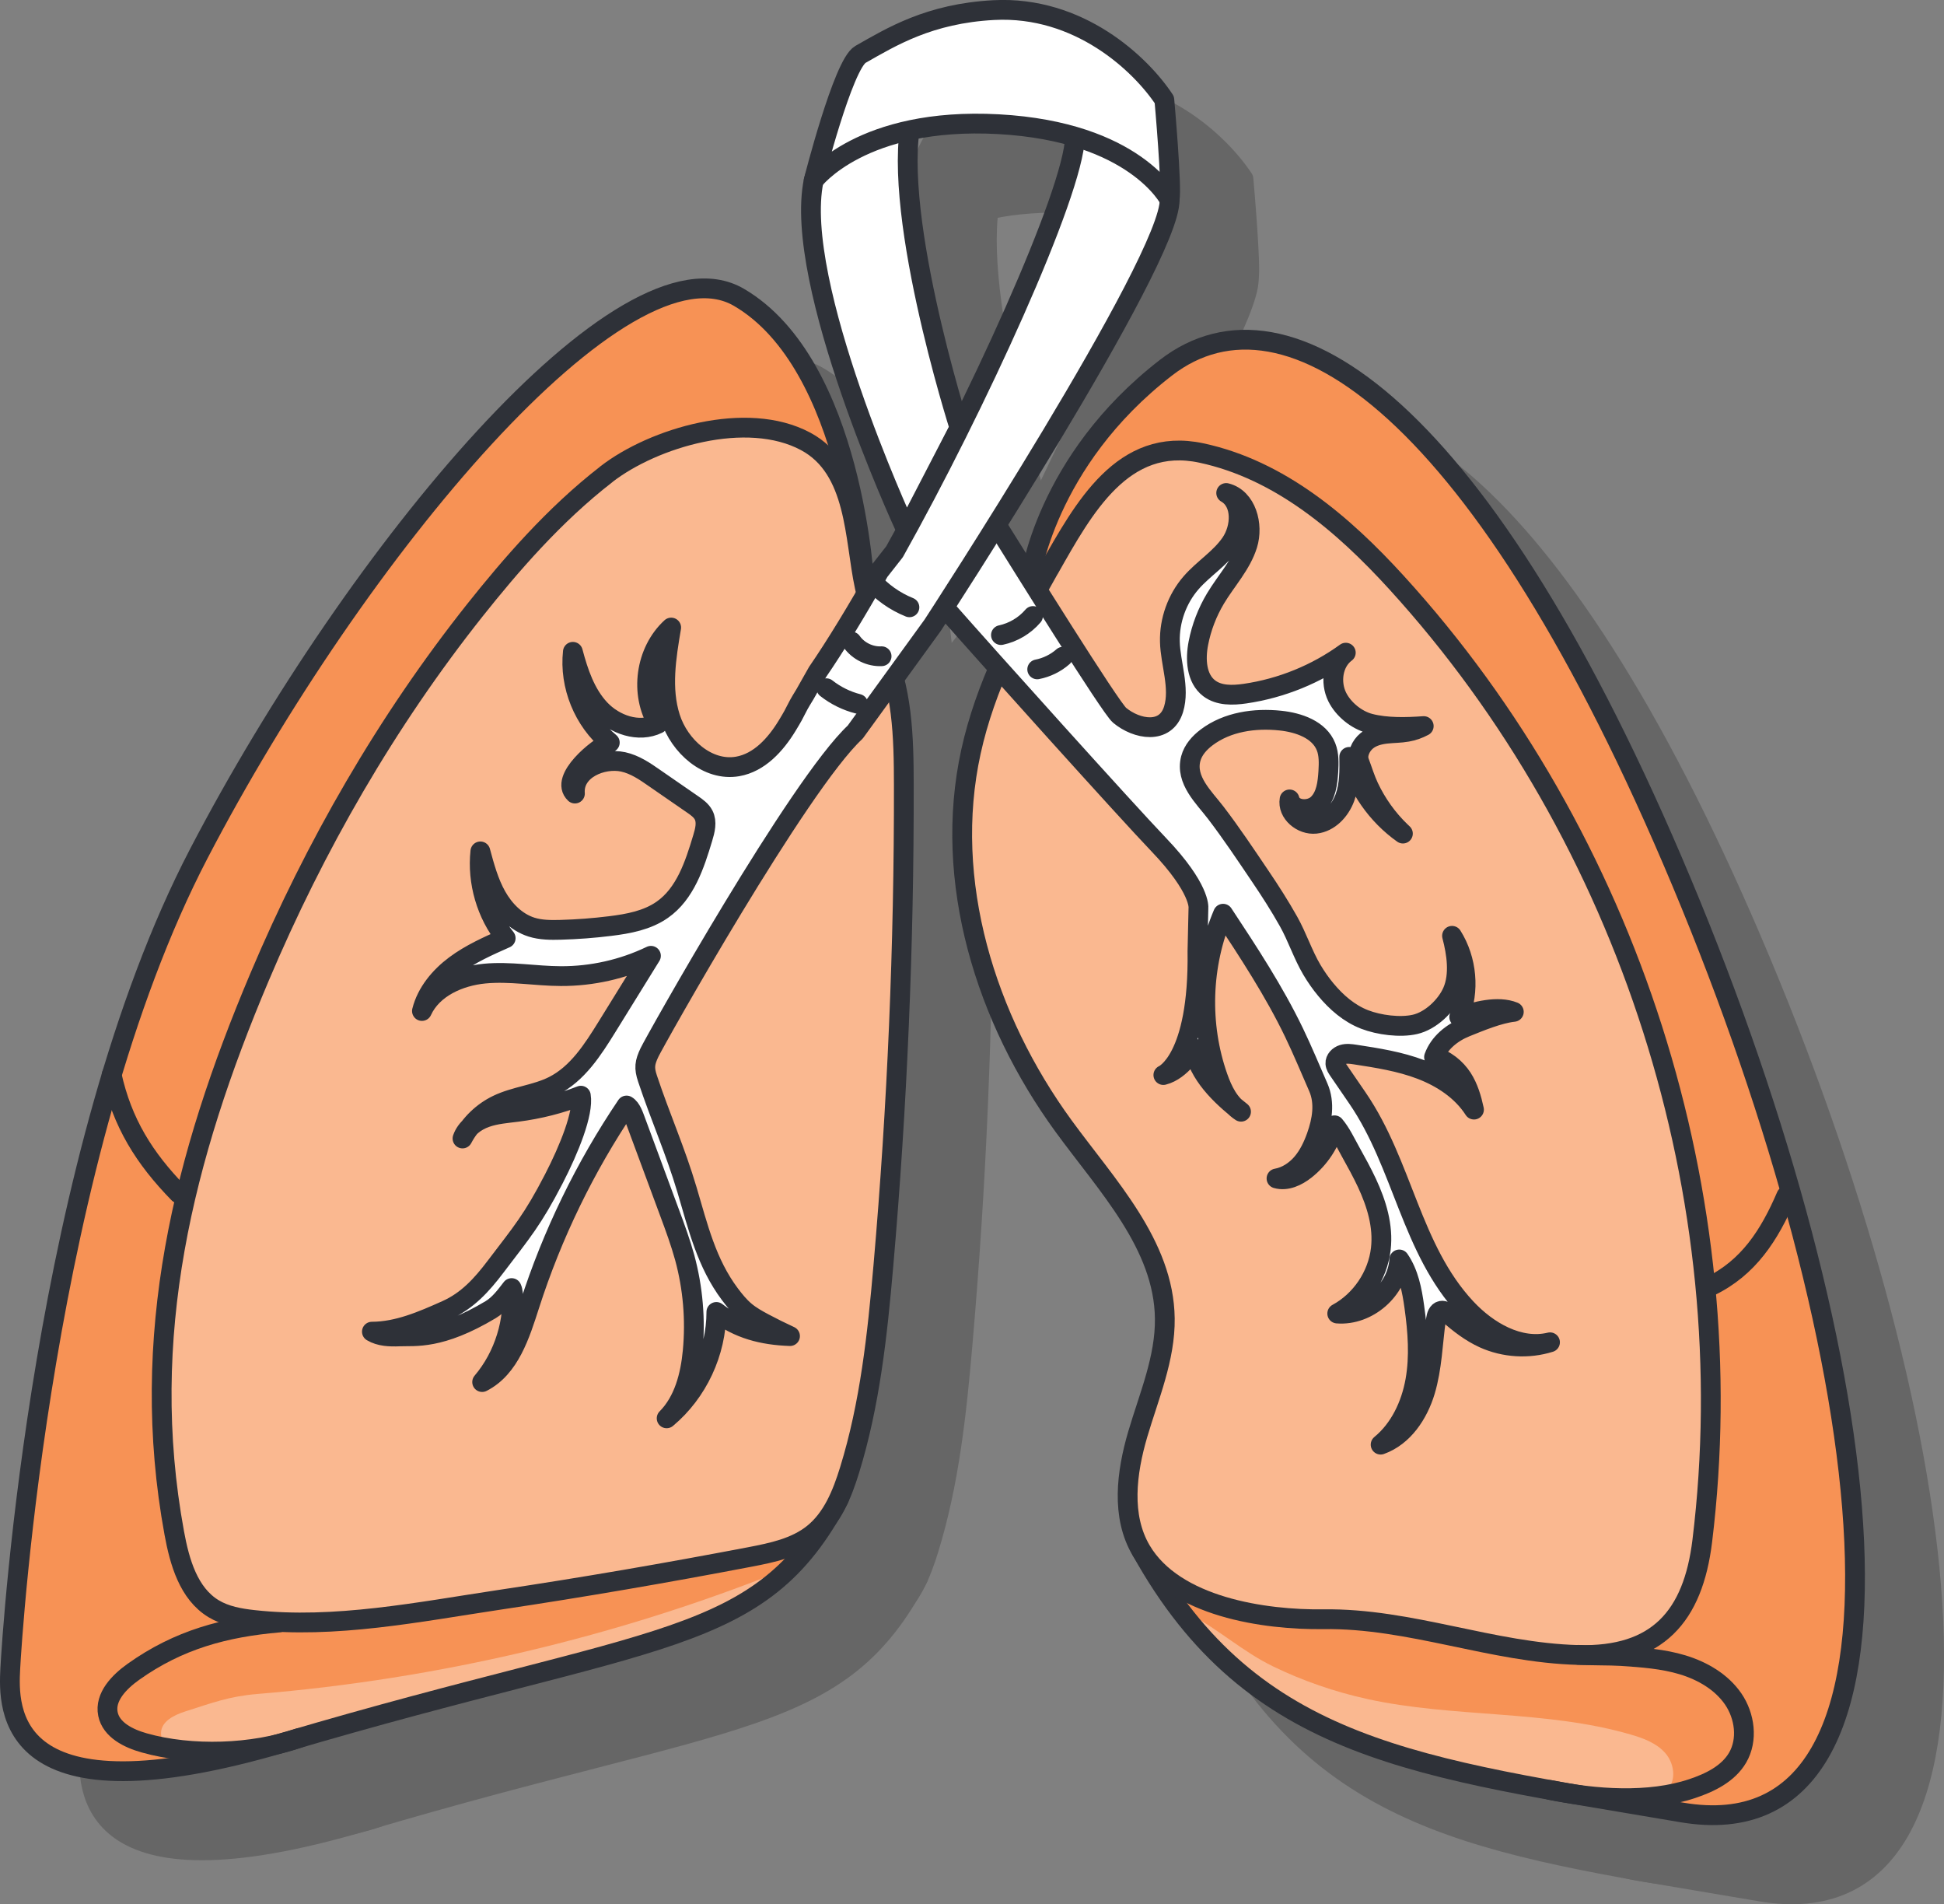 <?xml version="1.0" encoding="UTF-8"?>
<svg xmlns="http://www.w3.org/2000/svg" viewBox="0 0 294.82 288.73">
  <rect x="0" y="0" width="294.82" height="288.73" fill="#808080" stroke="none"/>
  <g style="isolation: isolate;">
    <g id="_圖層_2" data-name="圖層 2">
      <g id="_圖層_4" data-name="圖層 4">
        <g>
          <g style="mix-blend-mode: multiply; opacity: .2;">
            <path d="M149.07,91.56s-16.91-36.72-13.67-52.19c.26-1.25,7.4-20.35,27.73-20.06,0,0-8.42-4.12-12.55,9.4-4.12,13.52,6.93,48.15,6.93,48.15l-6.76,13.04" style="stroke: #000; stroke-linecap: round; stroke-linejoin: round; stroke-width: 3px;"/>
            <path d="M168.21,99.92s2.21-17.96,20.63-32.18c18.42-14.22,48.14,6.3,78.19,78.03,30.05,71.73,39.74,147.82,0,141.03-39.74-6.78-65.03-9.19-81.95-39.73l29.62-29.81-2.77-40.42-43.72-76.92Z"/>
            <path d="M219.36,269.61c13.13,2.87,26.99,1.63,39.9,5.37,1.94.56,3.93,1.29,5.27,2.8s1.75,4.02.39,5.51c-1.19,1.31-3.2,1.39-4.97,1.38-5.79-.05-11.63-.11-17.31-1.26-7.38-1.49-14.3-4.8-21.68-6.29-2.55-.52-5.16-.82-7.58-1.76-3.47-1.35-6.32-3.9-9.08-6.4-2.12-1.92-4.23-3.83-6.27-5.83-1.72-1.7-4.82-4.08-5.59-6.37,4.34,2.27,8.1,5.71,12.62,7.9s9.37,3.87,14.31,4.95Z"/>
            <path d="M143.12,100.94s-1.62-33.68-19.06-43.86c-17.45-10.18-58.16,38.77-81.9,84.33-23.75,45.56-28.32,118.37-28.59,123.58-.31,5.98-.94,23.75,41.68,11.15,56.5-16.7,72.06-14.28,84.01-36.94"/>
            <path d="M130.93,250.02c-25.49,10.2-52.5,16.57-79.86,18.82-4.35.36-6.85,1.34-11,2.66-1.67.53-3.63,1.51-3.65,3.26-.02,1.18.96,2.2,2.08,2.6s2.34.32,3.51.22c9.44-.81,18.8-2.56,27.9-5.22,8.64-2.52,17.1-5.87,26.01-7.11,3.24-.45,9.43-2.52,12.64-3.17,9.39-1.9,15.17-5.76,22.38-12.07Z"/>
            <path d="M168.21,99.92s2.21-17.96,20.63-32.18c18.42-14.22,48.14,6.3,78.19,78.03,30.05,71.73,39.74,147.82,0,141.03-39.74-6.78-65.03-9.19-81.95-39.73l29.62-29.81-2.77-40.42-43.72-76.92Z" style="fill: none; stroke: #000; stroke-linecap: round; stroke-linejoin: round; stroke-width: 3px;"/>
            <path d="M143.12,100.94s-1.62-33.68-19.06-43.86c-17.45-10.18-58.16,38.77-81.9,84.33-23.75,45.56-28.32,118.37-28.59,123.58-.31,5.98-.94,23.75,41.68,11.15,56.5-16.7,72.06-14.28,84.01-36.94" style="fill: none; stroke: #000; stroke-linecap: round; stroke-linejoin: round; stroke-width: 3px;"/>
            <path d="M103.95,83.92c-7.96,6.16-14.58,13.88-19.92,20.59-13.41,16.89-24.29,35.81-32.68,55.66-11.54,27.27-18.39,54.52-12.92,84.28.8,4.37,2.16,9.17,5.97,11.47,1.81,1.09,3.96,1.47,6.06,1.7,12.29,1.37,25.13-1.23,37.26-3.05,12.71-1.9,25.38-4.09,38-6.5,3.39-.65,6.92-1.38,9.61-3.54,2.93-2.35,4.4-6.03,5.51-9.62,3.1-10.03,4.22-20.55,5.13-31.01,2.11-24.23,3.14-48.55,3.1-72.87-.01-7.27-.19-14.82-3.39-21.34-1.11-2.26-1.89-5.69-2.55-8.76-1.58-7.34-1.17-17.82-8.94-22-8.94-4.8-23.08-.57-30.23,4.97Z" style="stroke: #000; stroke-linecap: round; stroke-linejoin: round; stroke-width: 3px;"/>
            <path d="M171.13,98.22c-4.99,8.79-9.72,17.89-11.88,27.76-4.3,19.62,2.21,40.53,14.05,56.76,6.59,9.04,15.21,17.97,15.35,29.16.08,6.04-2.4,11.78-4.11,17.58-1.7,5.8-2.55,12.4.53,17.61,5.08,8.58,18.73,10.54,27.65,10.42,13.11-.19,25.57,5.09,38.64,5.42,12.01.31,17.4-5.85,18.8-17.28,6.37-52.09-11.04-106.61-46.41-145.37-8.03-8.8-17.63-17.05-29.57-19.6-11.9-2.54-17.83,8.35-23.05,17.56Z" style="stroke: #000; stroke-linecap: round; stroke-linejoin: round; stroke-width: 3px;"/>
            <path d="M155.21,104.08c6.9,7.84,27.48,30.72,32.53,36,6.35,6.64,6.01,9.56,6.01,9.56l-.15,6.58c.24,16.51-5.17,18.78-5.17,18.78,2.77-.7,4.65-4.04,4.65-4.04.64,3.89,4.02,7.18,7.13,9.6-1.8-1.16-2.8-3.22-3.51-5.24-2.81-7.98-2.52-17,.79-24.78,3.86,5.85,7.73,11.73,10.77,18.05,1.31,2.72,2.46,5.51,3.67,8.27,1.04,2.39.58,5.02-.28,7.44-.52,1.45-1.19,2.87-2.19,4.04s-2.36,2.08-3.87,2.34c1.52.44,3.14-.33,4.38-1.31,2.15-1.7,3.73-4.1,4.42-6.75.99,1.16,1.69,2.69,2.43,4.01.87,1.56,1.73,3.12,2.49,4.74,1.45,3.12,2.5,6.51,2.1,9.99-.47,4.07-3.01,7.85-6.61,9.8,4.62.37,9.14-3.57,9.41-8.2,1.44,2.09,1.93,4.67,2.28,7.18.52,3.72.81,7.52.15,11.21s-2.36,7.31-5.26,9.69c3.45-1.23,5.71-4.63,6.76-8.14,1.05-3.51,1.13-7.22,1.63-10.84.08-.55.27-1.22.82-1.32.41-.08.78.22,1.09.5,1.62,1.43,3.36,2.77,5.33,3.67,3.13,1.42,6.78,1.64,10.06.61-4.67,1.13-9.46-1.67-12.74-5.19-8.35-8.96-9.54-21.71-16.45-31.82-.97-1.41-1.93-2.82-2.9-4.23-.21-.31-.44-.65-.46-1.03-.04-.63.5-1.17,1.11-1.36s1.25-.09,1.87,0c3.38.52,6.79,1.05,9.99,2.27,3.2,1.22,6.2,3.2,8.05,6.08-.36-1.67-.85-3.35-1.78-4.79s-2.6-2.86-4.28-3.17c.77-2.14,2.7-3.7,4.81-4.55,2.11-.85,5.03-2.07,7.29-2.31-2.42-.98-5.82-.08-8.28.78,1.61-3.96,1.19-8.69-1.09-12.31.69,2.62,1.19,5.88.07,8.45-.96,2.2-3.32,4.44-5.69,4.98-2.27.52-5.47.09-7.62-.74-2.34-.9-4.3-2.6-5.9-4.53-.79-.95-1.49-1.96-2.12-3.02-1.38-2.34-2.2-4.94-3.53-7.31s-2.78-4.63-4.29-6.86c-2.19-3.24-4.38-6.53-6.75-9.63-1.78-2.33-4.65-4.94-3.79-8.21.35-1.32,1.32-2.4,2.41-3.22,3.13-2.36,7.29-2.95,11.18-2.54,2.78.29,5.88,1.36,6.92,3.96.47,1.18.42,2.5.35,3.77-.11,1.75-.33,3.67-1.59,4.9s-3.88,1.03-4.29-.68c-.36,2.06,1.87,3.91,3.95,3.69s3.72-1.99,4.44-3.95.69-4.1.66-6.19c1.28,4.66,4.2,8.84,8.14,11.63-.12-.11-.24-.23-.36-.34-1.99-1.92-3.63-4.22-4.81-6.73-.58-1.23-.96-2.52-1.44-3.79-.43-1.11.23-2.47,1.12-3.2.82-.68,1.91-.96,2.97-1.08s2.14-.1,3.19-.29c.87-.15,1.71-.45,2.49-.87-2.62.19-5.63.27-8.18-.39-2.03-.53-4.02-2.16-4.94-4.02-1.1-2.22-.69-5.25,1.3-6.72-4.49,3.26-9.79,5.41-15.28,6.21-1.87.27-3.94.33-5.44-.81-1.96-1.5-2.11-4.41-1.64-6.83.46-2.39,1.35-4.7,2.6-6.79,1.63-2.72,3.91-5.12,4.85-8.14s-.15-7.08-3.23-7.85c2.48,1.42,2.31,5.22.7,7.58-1.61,2.36-4.17,3.89-6.03,6.04-2.12,2.44-3.29,5.7-3.21,8.93.08,3.31,1.56,6.97.56,10.24-1.19,3.87-5.58,3.08-8.19.91-1.4-1.17-14.87-22.82-18.63-28.84" style="stroke: #000; stroke-linecap: round; stroke-linejoin: round; stroke-width: 3px;"/>
            <path d="M189.36,42.3c-.13-5.03-3.48-11.52-6.73-15.37s-5.39-8.83-19.5-7.63c3.43.09,8.91-.07,11.55,4.86,1.62,3.03.45,5.14.36,8.57-.23,8.59-15.16,41.14-27.38,62.93l-2.33,2.97c-3.4,6.01-6.6,11.27-9.35,15.27l-1.9,3.36c-1.76,2.85-.98,1.95-2.72,4.8-1.74,2.85-4.21,5.58-7.5,6.15-4.53.78-8.82-3.05-10.21-7.42-1.39-4.38-.63-9.11.14-13.64-3.93,3.6-4.82,10.07-2.01,14.59-2.91,1.43-6.58.14-8.79-2.22s-3.28-5.56-4.11-8.69c-.56,5.13,1.62,10.48,5.6,13.76-1.82.73-7.67,5.48-5.29,7.73-.28-3.66,4.2-5.48,7.32-4.8,1.75.38,3.28,1.42,4.75,2.45,1.93,1.33,3.86,2.67,5.79,4,.64.44,1.31.92,1.66,1.61.54,1.06.21,2.34-.14,3.49-1.22,4.06-2.65,8.44-6.13,10.87-2.28,1.6-5.13,2.13-7.9,2.47-2.49.31-5,.5-7.51.57-1.49.04-3.01.04-4.43-.41-2.3-.73-4.11-2.58-5.3-4.69-1.18-2.1-1.82-4.46-2.45-6.79-.5,4.66.91,9.5,3.84,13.16-2.66,1.18-5.35,2.37-7.68,4.11s-4.31,4.11-5.02,6.93c1.61-3.51,5.66-5.3,9.5-5.67,3.85-.37,7.71.37,11.58.38,4.7.02,9.41-1.04,13.65-3.08-2.22,3.59-4.45,7.19-6.67,10.78-2.15,3.47-4.47,7.1-8.11,8.94-2.67,1.35-5.8,1.57-8.5,2.87-2.25,1.08-4.14,2.9-5.3,5.11.53-1.54,1.98-2.62,3.52-3.17s3.19-.66,4.81-.87c3.29-.42,6.53-1.24,9.62-2.45.44,2.62-1.78,8.12-4.1,12.61-3.22,6.23-4.84,8.06-8.85,13.34-2.09,2.76-4.27,5.16-7.46,6.58-3.6,1.61-7.34,3.24-11.28,3.25,1.22.73,2.73.78,4.15.72,2.44-.1,6.17.54,13.85-4.05,1.31-.79,2.26-2.07,3.19-3.28.44.9.1,2.7,0,3.67-.13,1.29-.39,2.56-.78,3.8-.76,2.47-2.01,4.8-3.69,6.78,4.18-2.13,5.75-7.19,7.19-11.66,3.44-10.72,8.41-20.94,14.71-30.27.72.41,1.09,1.6,1.38,2.37,1.72,4.64,3.44,9.28,5.16,13.93.83,2.23,1.65,4.47,2.28,6.76,1.25,4.6,1.66,9.43,1.21,14.18-.35,3.7-1.33,7.55-3.95,10.19,4.7-3.93,7.54-10,7.54-16.13,3.34,2.6,7.05,3.52,11.17,3.66-1.35-.62-2.68-1.28-3.99-1.98-.97-.52-1.94-1.06-2.79-1.77-.9-.75-1.64-1.67-2.34-2.6-3.55-4.74-4.82-10.16-6.5-15.82-1.77-5.97-4.02-10.95-5.99-16.87-.54-1.61-.44-2.41.3-3.97.79-1.67,22.59-40.55,31.2-48.57l11.74-16.19s36.18-55.47,35.94-64.54Z" style="stroke: #000; stroke-linecap: round; stroke-linejoin: round; stroke-width: 3px;"/>
            <path d="M137.32,116.35c1.41,1.11,3.07,1.93,4.81,2.37" style="fill: none; stroke: #000; stroke-linecap: round; stroke-linejoin: round; stroke-width: 3px;"/>
            <path d="M141.15,109.28c1.01,1.44,2.79,2.31,4.55,2.22" style="fill: none; stroke: #000; stroke-linecap: round; stroke-linejoin: round; stroke-width: 3px;"/>
            <path d="M173.21,111.57c-1.1.97-2.47,1.64-3.91,1.92" style="fill: none; stroke: #000; stroke-linecap: round; stroke-linejoin: round; stroke-width: 3px;"/>
            <path d="M168.66,105.4c-1.25,1.46-2.98,2.49-4.86,2.89" style="fill: none; stroke: #000; stroke-linecap: round; stroke-linejoin: round; stroke-width: 3px;"/>
            <path d="M144.08,99.91c1.58,1.83,3.6,3.27,5.84,4.17" style="fill: none; stroke: #000; stroke-linecap: round; stroke-linejoin: round; stroke-width: 3px;"/>
            <path d="M28.93,174.96c1.61,7.3,4.94,12.63,10.16,17.98" style="fill: none; stroke: #000; stroke-linecap: round; stroke-linejoin: round; stroke-width: 3px;"/>
            <path d="M57.35,275.52c-6.98,2.45-16.36,2.76-23.48.74-2.38-.67-5.01-1.96-5.5-4.38-.52-2.58,1.7-4.86,3.85-6.39,6.86-4.89,13.93-6.77,22.09-7.48" style="fill: none; stroke: #000; stroke-linecap: round; stroke-linejoin: round; stroke-width: 3px;"/>
            <path d="M251.37,262.91c1.75.12,4.77.07,6.52.18,3.13.21,6.3.43,9.3,1.34s5.88,2.58,7.66,5.17c1.77,2.59,2.25,6.19.67,8.9-1.43,2.45-4.19,3.79-6.88,4.69-6.58,2.2-14.77,1.6-21.57.21" style="fill: none; stroke: #000; stroke-linecap: round; stroke-linejoin: round; stroke-width: 3px;"/>
            <path d="M282.9,193.33c-2.55,5.94-5.74,10.91-11.57,13.71" style="fill: none; stroke: #000; stroke-linecap: round; stroke-linejoin: round; stroke-width: 3px;"/>
            <path d="M135.4,39.36s4.47-17.62,7.09-19.11c4.67-2.65,10.42-6.2,20.21-6.72,12.93-.68,22.27,8.14,25.88,13.6,0,0,1.2,13.39.79,15.16,0,0-5.17-10.32-25.94-11.46-20.76-1.13-28.03,8.52-28.03,8.52Z" style="stroke: #000; stroke-linecap: round; stroke-linejoin: round; stroke-width: 3px;"/>
          </g>
          <g>
            <path d="M137.07,79.56s-16.91-36.72-13.67-52.19c.26-1.25,7.4-20.35,27.73-20.06,0,0-8.42-4.12-12.55,9.4-4.12,13.52,6.93,48.15,6.93,48.15l-6.76,13.04" style="fill: #fff; stroke: #2e3138; stroke-linecap: round; stroke-linejoin: round; stroke-width: 3px;"/>
            <path d="M156.21,87.92s2.21-17.96,20.63-32.18c18.42-14.22,48.14,6.3,78.19,78.03,30.05,71.73,39.74,147.82,0,141.03-39.74-6.78-65.03-9.19-81.95-39.73l29.62-29.81-2.77-40.42-43.72-76.92Z" style="fill: #f79255;"/>
            <path d="M207.36,257.61c13.13,2.87,26.99,1.63,39.9,5.37,1.94.56,3.93,1.29,5.27,2.8s1.75,4.02.39,5.51c-1.19,1.31-3.2,1.39-4.97,1.38-5.79-.05-11.63-.11-17.31-1.26-7.38-1.49-14.3-4.8-21.68-6.29-2.55-.52-5.16-.82-7.58-1.76-3.47-1.35-6.32-3.9-9.08-6.4-2.12-1.92-4.23-3.83-6.27-5.83-1.72-1.7-4.82-4.08-5.59-6.37,4.34,2.27,8.1,5.71,12.62,7.9s9.37,3.87,14.31,4.95Z" style="fill: #fab890;"/>
            <path d="M131.12,88.94s-1.62-33.68-19.06-43.86c-17.45-10.18-58.16,38.77-81.9,84.33C6.41,174.97,1.83,247.78,1.56,252.99c-.31,5.98-.94,23.75,41.68,11.15,56.5-16.7,72.06-14.28,84.01-36.94" style="fill: #f79255;"/>
            <path d="M118.93,238.02c-25.49,10.2-52.5,16.57-79.86,18.82-4.35.36-6.85,1.34-11,2.66-1.67.53-3.63,1.51-3.65,3.26-.02,1.18.96,2.2,2.08,2.6s2.34.32,3.51.22c9.44-.81,18.8-2.56,27.9-5.22,8.64-2.52,17.1-5.87,26.01-7.11,3.24-.45,9.43-2.52,12.64-3.17,9.39-1.9,15.17-5.76,22.38-12.07Z" style="fill: #fab890;"/>
            <path d="M156.21,87.92s2.21-17.96,20.63-32.18c18.42-14.22,48.14,6.3,78.19,78.03,30.05,71.73,39.74,147.82,0,141.03-39.74-6.78-65.03-9.19-81.95-39.73l29.62-29.81-2.77-40.42-43.72-76.92Z" style="fill: none; stroke: #2e3138; stroke-linecap: round; stroke-linejoin: round; stroke-width: 3px;"/>
            <path d="M131.12,88.94s-1.62-33.68-19.06-43.86c-17.45-10.18-58.16,38.77-81.9,84.33C6.41,174.97,1.83,247.78,1.56,252.99c-.31,5.98-.94,23.75,41.68,11.15,56.5-16.7,72.06-14.28,84.01-36.94" style="fill: none; stroke: #2e3138; stroke-linecap: round; stroke-linejoin: round; stroke-width: 3px;"/>
            <g>
              <path d="M91.95,71.92c-7.96,6.16-14.58,13.88-19.92,20.59-13.41,16.89-24.29,35.81-32.68,55.66-11.54,27.27-18.39,54.52-12.92,84.28.8,4.37,2.16,9.17,5.97,11.47,1.81,1.09,3.96,1.47,6.06,1.7,12.29,1.37,25.13-1.23,37.26-3.05,12.71-1.9,25.38-4.09,38-6.5,3.39-.65,6.92-1.38,9.61-3.54,2.93-2.35,4.4-6.03,5.51-9.62,3.1-10.03,4.22-20.55,5.13-31.01,2.11-24.23,3.14-48.55,3.1-72.87-.01-7.27-.19-14.82-3.39-21.34-1.11-2.26-1.89-5.69-2.55-8.76-1.58-7.34-1.17-17.82-8.94-22-8.94-4.8-23.08-.57-30.23,4.97Z" style="fill: #fab890; stroke: #2e3138; stroke-linecap: round; stroke-linejoin: round; stroke-width: 3px;"/>
              <path d="M159.13,86.22c-4.99,8.79-9.72,17.89-11.88,27.76-4.3,19.62,2.21,40.53,14.05,56.76,6.59,9.04,15.21,17.97,15.35,29.16.08,6.04-2.4,11.78-4.11,17.58-1.7,5.8-2.55,12.4.53,17.61,5.08,8.58,18.73,10.54,27.65,10.42,13.11-.19,25.57,5.09,38.64,5.42,12.01.31,17.4-5.85,18.8-17.28,6.37-52.09-11.04-106.61-46.41-145.37-8.03-8.8-17.63-17.05-29.57-19.6-11.9-2.54-17.83,8.35-23.05,17.56Z" style="fill: #fab890; stroke: #2e3138; stroke-linecap: round; stroke-linejoin: round; stroke-width: 3px;"/>
              <path d="M143.21,92.08c6.9,7.84,27.48,30.72,32.53,36,6.35,6.64,6.01,9.56,6.01,9.56l-.15,6.58c.24,16.51-5.17,18.78-5.17,18.78,2.77-.7,4.65-4.04,4.65-4.04.64,3.89,4.02,7.18,7.13,9.6-1.8-1.16-2.8-3.22-3.51-5.24-2.81-7.98-2.52-17,.79-24.78,3.86,5.85,7.73,11.73,10.77,18.05,1.31,2.72,2.46,5.51,3.67,8.27,1.04,2.39.58,5.02-.28,7.44-.52,1.45-1.19,2.87-2.19,4.04s-2.36,2.08-3.87,2.34c1.52.44,3.14-.33,4.38-1.31,2.15-1.7,3.73-4.1,4.42-6.75.99,1.16,1.69,2.69,2.43,4.01.87,1.56,1.73,3.12,2.49,4.74,1.45,3.12,2.5,6.51,2.1,9.99-.47,4.07-3.01,7.85-6.61,9.8,4.62.37,9.14-3.57,9.41-8.2,1.44,2.09,1.93,4.67,2.28,7.18.52,3.72.81,7.52.15,11.21s-2.36,7.31-5.26,9.69c3.45-1.23,5.71-4.63,6.76-8.14,1.05-3.51,1.13-7.22,1.63-10.84.08-.55.27-1.22.82-1.32.41-.08.78.22,1.09.5,1.62,1.43,3.36,2.77,5.33,3.67,3.13,1.42,6.78,1.64,10.06.61-4.67,1.13-9.46-1.67-12.74-5.19-8.35-8.96-9.54-21.71-16.45-31.82-.97-1.41-1.93-2.82-2.9-4.23-.21-.31-.44-.65-.46-1.03-.04-.63.5-1.17,1.11-1.36s1.25-.09,1.87,0c3.38.52,6.79,1.05,9.99,2.27,3.2,1.22,6.2,3.2,8.05,6.08-.36-1.67-.85-3.35-1.78-4.79s-2.6-2.86-4.28-3.17c.77-2.14,2.7-3.7,4.81-4.55,2.11-.85,5.03-2.07,7.29-2.31-2.42-.98-5.82-.08-8.28.78,1.61-3.96,1.19-8.69-1.09-12.31.69,2.62,1.19,5.88.07,8.45-.96,2.2-3.32,4.44-5.69,4.98-2.27.52-5.47.09-7.62-.74-2.34-.9-4.3-2.6-5.9-4.53-.79-.95-1.49-1.96-2.12-3.02-1.38-2.34-2.2-4.94-3.53-7.31s-2.78-4.63-4.29-6.86c-2.19-3.24-4.38-6.53-6.75-9.63-1.78-2.33-4.65-4.94-3.79-8.21.35-1.32,1.32-2.4,2.41-3.22,3.13-2.36,7.29-2.95,11.18-2.54,2.78.29,5.88,1.36,6.92,3.96.47,1.18.42,2.5.35,3.77-.11,1.75-.33,3.67-1.59,4.9s-3.88,1.03-4.29-.68c-.36,2.06,1.87,3.91,3.95,3.69s3.72-1.99,4.44-3.95.69-4.1.66-6.19c1.28,4.66,4.2,8.84,8.14,11.63-.12-.11-.24-.23-.36-.34-1.99-1.92-3.63-4.22-4.81-6.73-.58-1.23-.96-2.52-1.44-3.79-.43-1.11.23-2.47,1.12-3.2.82-.68,1.91-.96,2.97-1.08s2.14-.1,3.19-.29c.87-.15,1.71-.45,2.49-.87-2.62.19-5.63.27-8.18-.39-2.03-.53-4.02-2.16-4.94-4.02-1.1-2.22-.69-5.25,1.3-6.72-4.49,3.26-9.79,5.41-15.28,6.21-1.87.27-3.94.33-5.44-.81-1.96-1.5-2.11-4.41-1.64-6.83.46-2.39,1.35-4.7,2.6-6.79,1.63-2.72,3.91-5.12,4.85-8.14s-.15-7.08-3.23-7.85c2.48,1.42,2.31,5.22.7,7.58-1.61,2.36-4.17,3.89-6.03,6.04-2.12,2.44-3.29,5.7-3.21,8.93.08,3.31,1.56,6.97.56,10.24-1.19,3.87-5.58,3.08-8.19.91-1.4-1.17-14.87-22.82-18.63-28.84" style="fill: #fff; stroke: #2e3138; stroke-linecap: round; stroke-linejoin: round; stroke-width: 3px;"/>
              <path d="M177.36,30.3c-.13-5.03-3.48-11.52-6.73-15.37s-5.39-8.83-19.5-7.63c3.43.09,8.91-.07,11.55,4.86,1.62,3.03.45,5.14.36,8.57-.23,8.59-15.16,41.14-27.38,62.93l-2.33,2.97c-3.4,6.01-6.6,11.27-9.35,15.27l-1.9,3.36c-1.76,2.85-.98,1.95-2.72,4.8-1.74,2.85-4.21,5.58-7.5,6.15-4.53.78-8.82-3.05-10.21-7.42-1.39-4.38-.63-9.11.14-13.64-3.93,3.6-4.82,10.07-2.01,14.59-2.91,1.43-6.58.14-8.79-2.22s-3.28-5.56-4.11-8.69c-.56,5.13,1.62,10.48,5.6,13.76-1.82.73-7.67,5.48-5.29,7.73-.28-3.66,4.2-5.48,7.32-4.8,1.75.38,3.28,1.42,4.75,2.45,1.93,1.33,3.86,2.67,5.79,4,.64.44,1.31.92,1.66,1.61.54,1.06.21,2.34-.14,3.49-1.22,4.06-2.65,8.44-6.13,10.87-2.28,1.6-5.13,2.13-7.9,2.47-2.49.31-5,.5-7.51.57-1.49.04-3.01.04-4.43-.41-2.3-.73-4.11-2.58-5.3-4.69-1.18-2.1-1.82-4.46-2.45-6.79-.5,4.66.91,9.5,3.84,13.16-2.66,1.18-5.35,2.37-7.68,4.11s-4.31,4.11-5.02,6.93c1.61-3.51,5.66-5.3,9.5-5.67,3.85-.37,7.71.37,11.58.38,4.7.02,9.41-1.04,13.65-3.08-2.22,3.59-4.45,7.19-6.67,10.78-2.15,3.47-4.47,7.1-8.11,8.94-2.67,1.35-5.8,1.57-8.5,2.87-2.25,1.08-4.14,2.9-5.3,5.11.53-1.54,1.98-2.62,3.52-3.17s3.19-.66,4.81-.87c3.29-.42,6.53-1.24,9.62-2.45.44,2.62-1.78,8.12-4.1,12.61-3.22,6.23-4.84,8.06-8.85,13.34-2.09,2.76-4.27,5.16-7.46,6.58-3.6,1.61-7.34,3.24-11.28,3.25,1.22.73,2.73.78,4.15.72,2.44-.1,6.17.54,13.85-4.05,1.31-.79,2.26-2.07,3.19-3.28.44.9.1,2.7,0,3.67-.13,1.29-.39,2.56-.78,3.8-.76,2.47-2.01,4.8-3.69,6.78,4.18-2.13,5.75-7.19,7.19-11.66,3.44-10.72,8.41-20.94,14.71-30.27.72.41,1.09,1.6,1.38,2.37,1.72,4.64,3.44,9.28,5.16,13.93.83,2.23,1.65,4.47,2.28,6.76,1.25,4.6,1.66,9.43,1.21,14.18-.35,3.7-1.33,7.55-3.95,10.19,4.7-3.93,7.54-10,7.54-16.13,3.34,2.6,7.05,3.52,11.17,3.66-1.35-.62-2.68-1.28-3.99-1.98-.97-.52-1.94-1.06-2.79-1.77-.9-.75-1.64-1.67-2.34-2.6-3.55-4.74-4.82-10.16-6.5-15.82-1.77-5.97-4.02-10.95-5.99-16.87-.54-1.61-.44-2.41.3-3.97.79-1.67,22.59-40.55,31.2-48.57l11.74-16.19s36.18-55.47,35.94-64.54Z" style="fill: #fff; stroke: #2e3138; stroke-linecap: round; stroke-linejoin: round; stroke-width: 3px;"/>
            </g>
            <path d="M125.32,104.35c1.41,1.11,3.07,1.93,4.81,2.37" style="fill: none; stroke: #2e3138; stroke-linecap: round; stroke-linejoin: round; stroke-width: 3px;"/>
            <path d="M129.15,97.28c1.01,1.44,2.79,2.31,4.55,2.22" style="fill: none; stroke: #2e3138; stroke-linecap: round; stroke-linejoin: round; stroke-width: 3px;"/>
            <path d="M161.21,99.57c-1.1.97-2.47,1.64-3.91,1.92" style="fill: none; stroke: #2e3138; stroke-linecap: round; stroke-linejoin: round; stroke-width: 3px;"/>
            <path d="M156.66,93.4c-1.25,1.46-2.98,2.49-4.86,2.89" style="fill: none; stroke: #2e3138; stroke-linecap: round; stroke-linejoin: round; stroke-width: 3px;"/>
            <path d="M132.08,87.91c1.58,1.83,3.6,3.27,5.84,4.17" style="fill: none; stroke: #2e3138; stroke-linecap: round; stroke-linejoin: round; stroke-width: 3px;"/>
            <path d="M16.93,162.96c1.61,7.3,4.94,12.63,10.16,17.98" style="fill: none; stroke: #2e3138; stroke-linecap: round; stroke-linejoin: round; stroke-width: 3px;"/>
            <path d="M45.35,263.52c-6.98,2.45-16.36,2.76-23.48.74-2.38-.67-5.01-1.96-5.5-4.38-.52-2.58,1.7-4.86,3.85-6.39,6.86-4.89,13.93-6.77,22.09-7.48" style="fill: none; stroke: #2e3138; stroke-linecap: round; stroke-linejoin: round; stroke-width: 3px;"/>
            <path d="M239.37,250.91c1.75.12,4.77.07,6.52.18,3.13.21,6.3.43,9.3,1.34s5.88,2.58,7.66,5.17c1.77,2.59,2.25,6.19.67,8.9-1.43,2.45-4.19,3.79-6.88,4.69-6.58,2.2-14.77,1.6-21.57.21" style="fill: none; stroke: #2e3138; stroke-linecap: round; stroke-linejoin: round; stroke-width: 3px;"/>
            <path d="M270.9,181.33c-2.55,5.94-5.74,10.91-11.57,13.71" style="fill: none; stroke: #2e3138; stroke-linecap: round; stroke-linejoin: round; stroke-width: 3px;"/>
            <path d="M123.4,27.36s4.47-17.62,7.09-19.11c4.67-2.65,10.42-6.2,20.21-6.72,12.93-.68,22.27,8.14,25.88,13.6,0,0,1.2,13.39.79,15.16,0,0-5.17-10.32-25.94-11.46-20.76-1.13-28.03,8.52-28.03,8.52Z" style="fill: #fff; stroke: #2e3138; stroke-linecap: round; stroke-linejoin: round; stroke-width: 3px;"/>
          </g>
        </g>
      </g>
    </g>
  </g>
</svg>